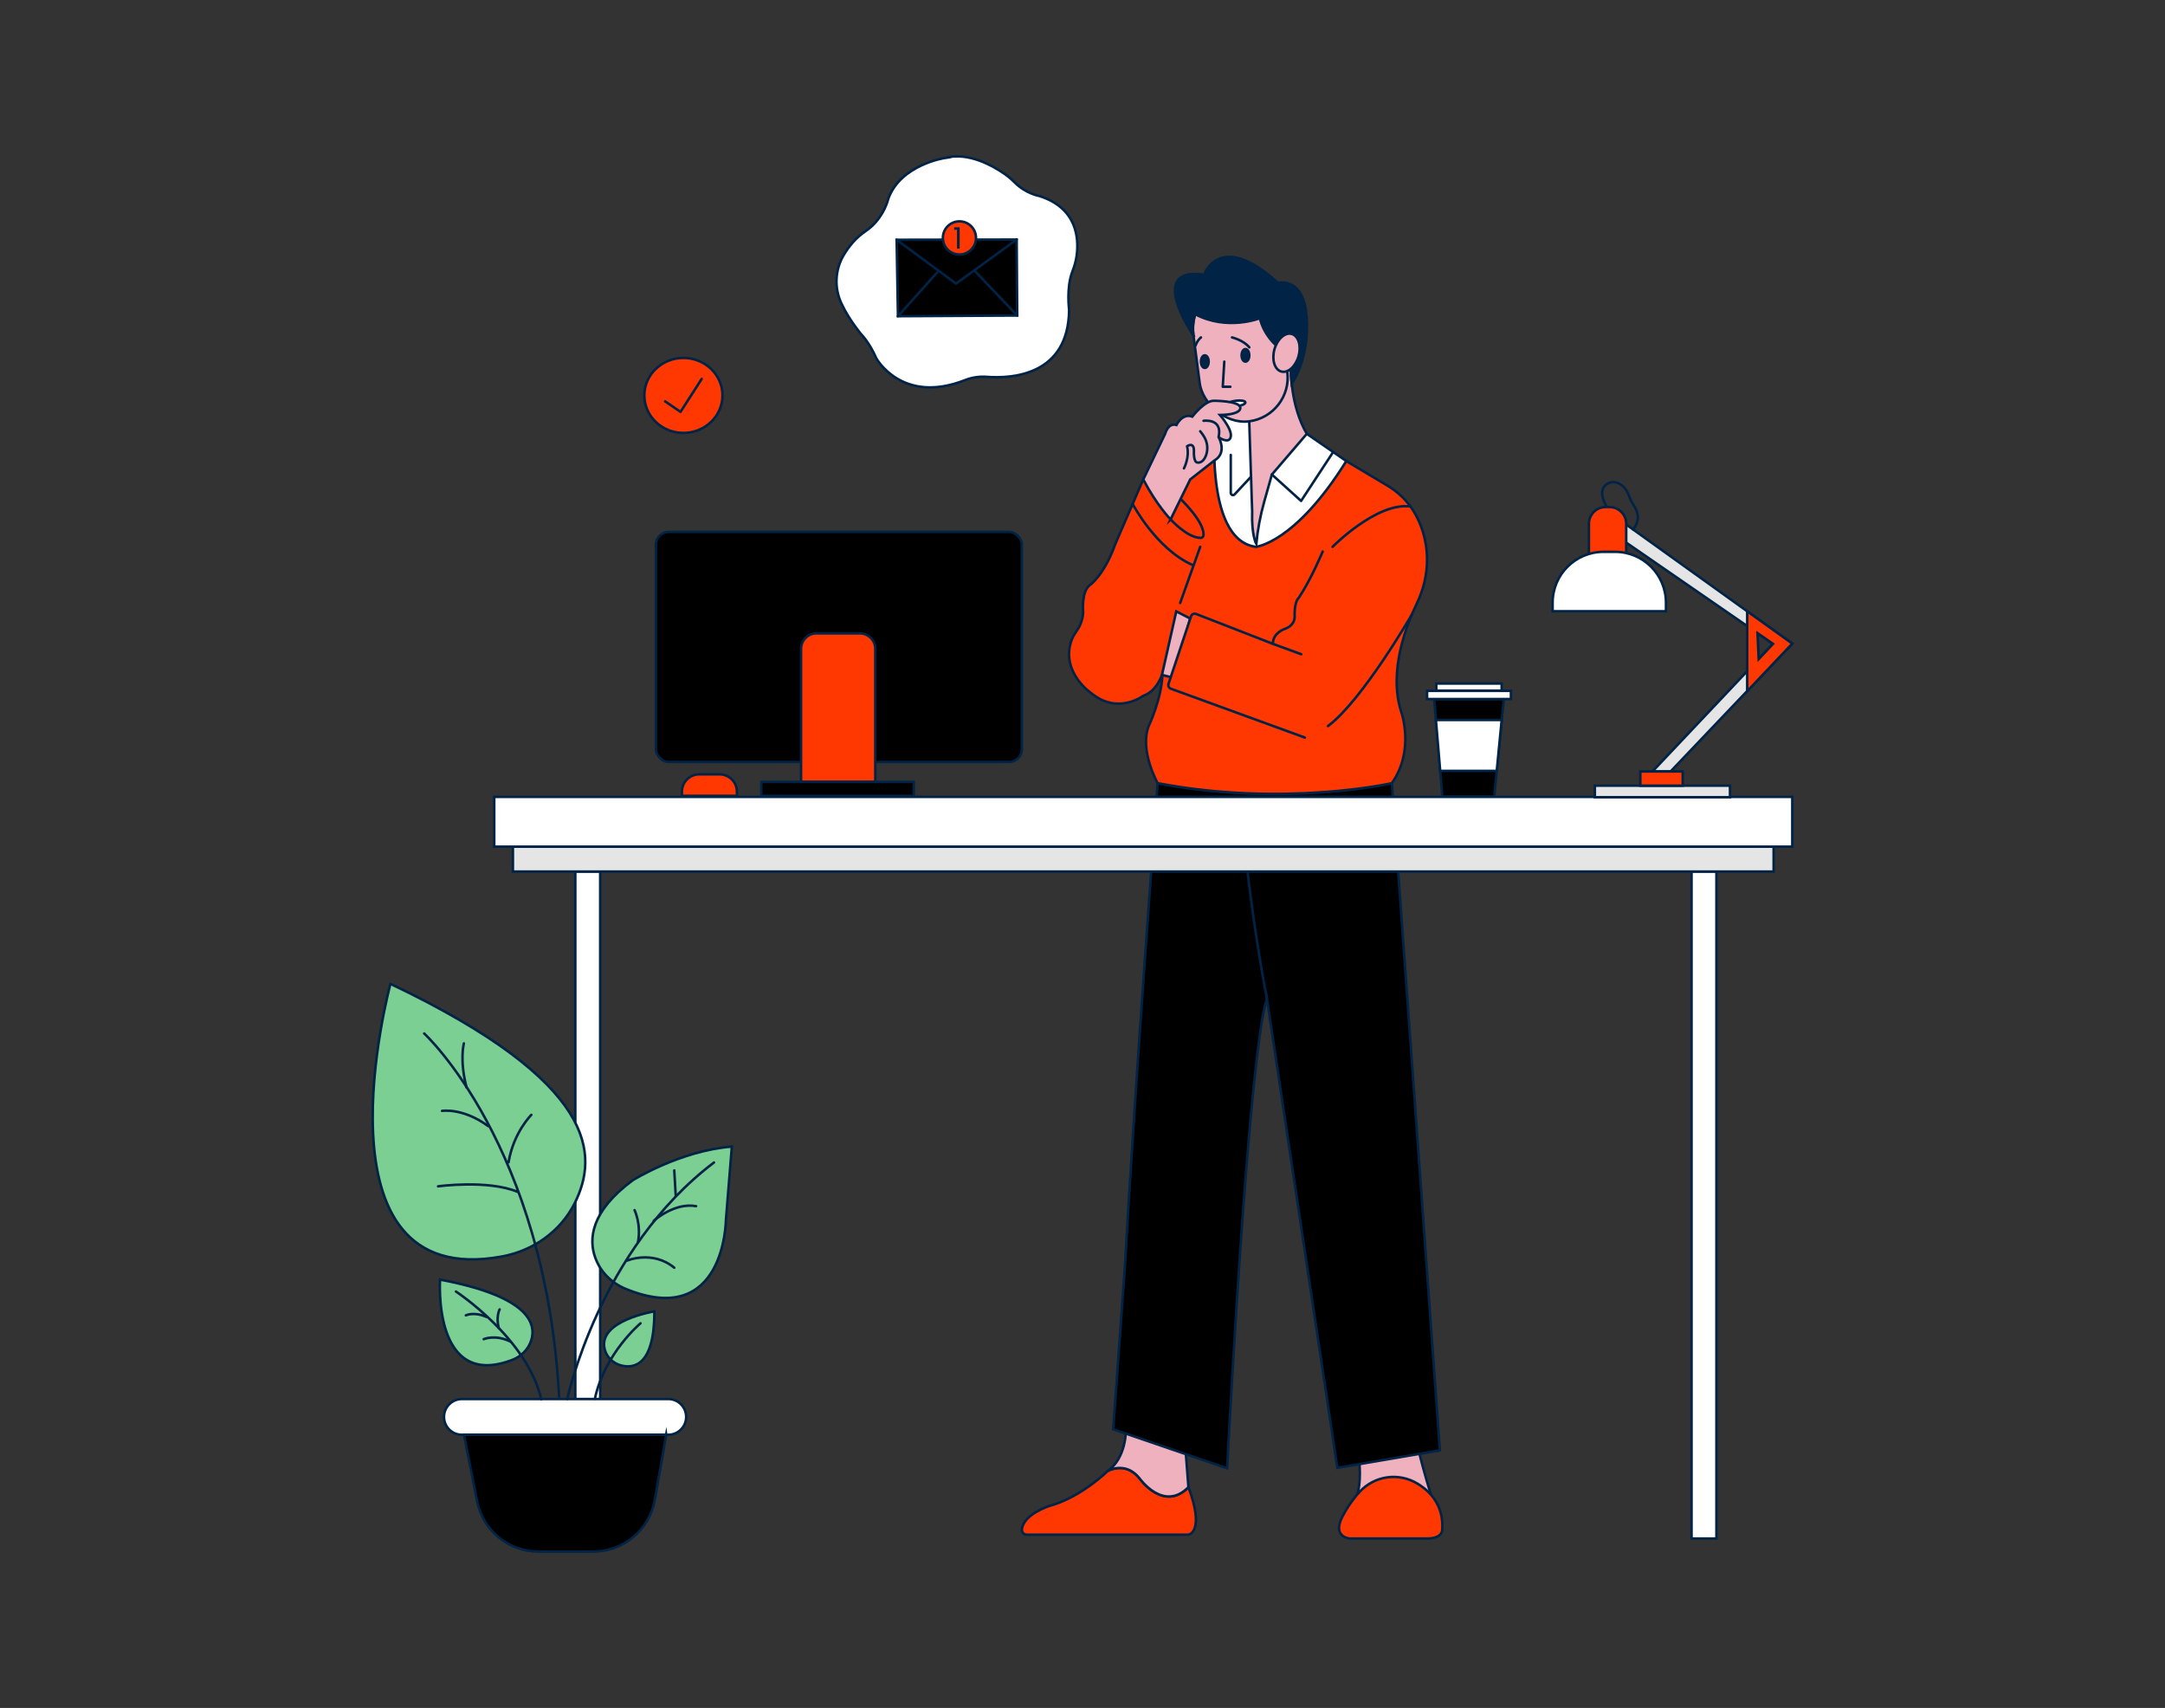 <?xml version="1.0" encoding="UTF-8"?>
<svg xmlns="http://www.w3.org/2000/svg" id="a" width="865.76" height="682.89" viewBox="0 0 865.76 682.89">
  <rect x="0" y="0" width="865.76" height="682.89" fill="#333333" stroke="none"/>
  <path d="M543.44,583.4s1.36,9.78-1.26,15.65l30.08-1.25s-2.95-9.41-5.08-18.39c0,0-13.86,3.19-23.73,3.99Z" fill="#f0b1bf" stroke="#002346" stroke-miterlimit="10"></path>
  <path d="M475.24,613.61h-64.68c-1.12,0-2.01-.96-1.91-2.08,.54-6.07,10.84-9.36,10.84-9.36,12.93-3.51,23.44-14.01,23.44-14.01,0,0,.01,0,.02-.01,.03-.02,.1-.05,.19-.1,1.22-.62,7.49-3.35,12.58,3.07,0,0,9.56,13.6,19.53,3.5,6.73,18.05,0,18.99,0,18.99Z" fill="#ff3700" stroke="#002346" stroke-miterlimit="10"></path>
  <path d="M539.68,615.14s-7.86-.6-2.12-10.11c0,0,2.33-4.45,6.18-8.6,5.98-6.44,15.6-7.78,23.11-3.22,5.24,3.18,10.54,8.83,9.89,18.56,0,0,.05,3.41-6.11,3.37h-30.95Z" fill="#ff3700" stroke="#002346" stroke-miterlimit="10"></path>
  <g>
    <path d="M475.24,594.62c-9.97,10.1-19.53-3.5-19.53-3.5-5.09-6.42-11.36-3.69-12.58-3.07-.09,.05-.16,.08-.19,.1,7.52-5.26,7.31-16.51,7.31-16.51l23.71,6.34,1.28,16.64Z" fill="#f0b1bf" stroke="#002346" stroke-miterlimit="10"></path>
    <path d="M575.8,579.89l-19.22-266.75s-42.86,9.64-93.65,0c0,0-9.13,121.75-13.13,193.75l-4.64,64.58,45.56,15.6c1.24-23.52,8.84-165.88,15.89-187.84l28.18,187.67,41-7Z" fill="#000000" stroke="#002346" stroke-miterlimit="10"></path>
    <path d="M566.48,241.52c-3.88,8.02-11.3,26.59-6.26,42.69,0,0,5.79,15.65-3.64,28.93,0,0-42.86,9.64-93.65,0,0,0-7.28-12.86-3.64-22.71,0,0,5.09-10.52,5.55-20.56,0-.1-.15-.13-.18-.04-.62,1.77-2.77,6.8-7.51,8.38,0,0-10.08,7.72-20.79-1.07,0,0-11.77-7.97-8.18-20.24,.48-1.63,1.31-3.14,2.3-4.53,1.03-1.44,2.53-4.1,2.66-7.59,0,0-.85-8.35,2.79-10.93,0,0,5.57-3.78,10.07-16.35l11.57-26.72,28.64-26.04,21.85,26.95,30.3-7.34,16.33,9.73c4.35,2.59,8.08,6.14,10.7,10.47,2.71,4.51,5.22,10.87,5.28,19.04,.05,6.22-1.49,12.34-4.19,17.93Z" fill="#ff3700" stroke="#002346" stroke-miterlimit="10"></path>
    <path d="M499.55,167.61l-13.34-2.87s-5.7,50.9,15.94,53.9c0,0,15.64-1.29,36.22-34.29l-15.78-10.89-23.03-5.86Z" fill="#fff" stroke="#002346" stroke-miterlimit="10"></path>
    <path d="M516.24,147.39s-.4,14.57,6.34,26.07l-13.97,16.27-3.09,10.96c-1.55,5.5-2.6,11.12-3.15,16.81h0s-1.97-3.45-1.64-12.98l-1.18-36.04,15.17-20.14s.73-.17,1.52-.95Z" fill="#f0b1bf" stroke="#002346" stroke-miterlimit="10"></path>
    <path d="M564.52,245.85s-19.78,34.27-33.48,44.45" fill="none" stroke="#002346" stroke-linecap="round" stroke-linejoin="round"></path>
    <path d="M528.93,220.51s-4.56,11.02-9.57,18.53c0,0-1.67,1.1-1.67,6.81,0,0,.83,4.04-4.17,5.71,0,0-4.51,1.53-4.51,5.86" fill="none" stroke="#002346" stroke-linecap="round" stroke-linejoin="round"></path>
    <path d="M532.88,218.64s17.6-17.93,31.17-16.13" fill="none" stroke="#002346" stroke-linecap="round" stroke-linejoin="round"></path>
    <path d="M452.93,201.49s9.32,17.85,23.85,24.37" fill="none" stroke="#002346" stroke-linecap="round" stroke-linejoin="round"></path>
    <line x1="479.95" y1="218.64" x2="471.94" y2="241.08" fill="none" stroke="#002346" stroke-linecap="round" stroke-linejoin="round"></line>
    <path d="M468.1,207.65s6.66,7.42,12.05,7.41c.56,0,1.03-.4,1.1-.95,.23-1.69-.54-6.02-9.32-14.8l-3.84,8.35Z" fill="#ff3700" stroke="#002346" stroke-miterlimit="10"></path>
    <path d="M485.63,184.12s-1.96,.13-3.07-3.03" fill="none" stroke="#231f20" stroke-miterlimit="10" stroke-width=".5"></path>
    <polyline points="508.61 189.73 520.29 200.29 532.88 181.09" fill="none" stroke="#002346" stroke-linecap="round" stroke-linejoin="round"></polyline>
    <path d="M492.17,181.88v15.2c0,.8,.98,1.18,1.52,.6l6.59-7.08" fill="none" stroke="#002346" stroke-linecap="round" stroke-linejoin="round"></path>
    <path d="M470.38,244.46l-5.72,25.38,4.14,1.05s4-12,7.15-23.58l-5.57-2.85Z" fill="#f0b1bf" stroke="#002346" stroke-miterlimit="10"></path>
    <path d="M497.48,336.07s3.14,32.29,9.14,63.15" fill="none" stroke="#002346" stroke-linecap="round" stroke-linejoin="round"></path>
    <rect x="548.06" y="476.83" width="266.67" height="9.95" transform="translate(1163.21 -199.59) rotate(90)" fill="#fff" stroke="#002346" stroke-miterlimit="10"></rect>
    <rect x="574.36" y="273.3" width="26.14" height="2.84" fill="#fff" stroke="#002346" stroke-miterlimit="10"></rect>
    <polygon points="573.51 279.5 576.78 318.53 597.52 318.53 601.36 279.5 573.51 279.5" fill="#000000" stroke="#002346" stroke-miterlimit="10"></polygon>
    <polygon points="574.21 287.88 600.51 287.88 598.53 308.23 575.92 308.23 574.21 287.88" fill="#fff" stroke="#002346" stroke-miterlimit="10"></polygon>
    <polygon points="648.92 208.73 716.72 257.34 668.06 308.45 660.79 308.45 709 257.43 648.92 216 648.92 208.73" fill="#e5e5e5" stroke="#002346" stroke-miterlimit="10"></polygon>
    <path d="M698.68,244.4v31.98l18.04-19.05-18.04-12.93Zm4.14,8.76l6.19,4.27-5.73,6.07-.46-10.34Z" fill="#ff3700" stroke="#002346" stroke-miterlimit="10"></path>
    <path d="M643.54,204.24s-5.18-6.8-1.61-10.2c1.26-1.2,3.15-1.57,4.79-.99,1.54,.54,3.49,1.9,4.71,5.22,.53,1.45,1.23,2.83,2.08,4.12,1.31,2.01,2.64,5.53-.47,9.29" fill="none" stroke="#002346" stroke-linecap="round" stroke-linejoin="round"></path>
    <rect x="101.7" y="476.83" width="266.67" height="9.95" transform="translate(716.84 246.77) rotate(90)" fill="#fff" stroke="#002346" stroke-miterlimit="10"></rect>
    <rect x="262.28" y="212.67" width="146.35" height="92" rx="5.11" ry="5.11" fill="#000000" stroke="#002346" stroke-miterlimit="10"></rect>
    <path d="M326.52,253.24h17.33c3.41,0,6.18,2.77,6.18,6.18v53.21h-29.7v-53.21c0-3.41,2.77-6.18,6.18-6.18Z" fill="#ff3700" stroke="#002346" stroke-miterlimit="10"></path>
    <path d="M279.62,309.6h8.14c3.83,0,6.93,3.11,6.93,6.93v1.68h-22v-1.68c0-3.83,3.11-6.93,6.93-6.93Z" fill="#ff3700" stroke="#002346" stroke-miterlimit="10"></path>
    <rect x="205.1" y="338.52" width="504.16" height="9.95" fill="#e5e5e5" stroke="#002346" stroke-miterlimit="10"></rect>
    <rect x="197.64" y="318.62" width="519.08" height="19.9" fill="#fff" stroke="#002346" stroke-miterlimit="10"></rect>
    <rect x="304.43" y="312.63" width="60.98" height="5.58" fill="#000000" stroke="#002346" stroke-miterlimit="10"></rect>
    <rect x="570.67" y="276.23" width="33.53" height="3.27" fill="#fff" stroke="#002346" stroke-miterlimit="10"></rect>
    <rect x="637.77" y="314.13" width="54.03" height="4.62" fill="#e5e5e5" stroke="#002346" stroke-miterlimit="10"></rect>
    <rect x="655.94" y="308.45" width="16.96" height="5.68" fill="#ff3700" stroke="#002346" stroke-miterlimit="10"></rect>
    <path d="M642.08,202.72h1.54c3.69,0,6.69,3,6.69,6.69v13.04h-14.92v-13.04c0-3.69,3-6.69,6.69-6.69Z" fill="#ff3700" stroke="#002346" stroke-miterlimit="10"></path>
    <path d="M641.2,220.64h4.68c11.22,0,20.32,9.11,20.32,20.32v3.42h-45.32v-3.42c0-11.22,9.11-20.32,20.32-20.32Z" fill="#fff" stroke="#002346" stroke-miterlimit="10"></path>
    <g>
      <ellipse cx="273.29" cy="158.1" rx="15.63" ry="15" fill="#ff3700" stroke="#002346" stroke-miterlimit="10"></ellipse>
      <polyline points="265.98 160.48 272.13 164.68 280.6 151.51" fill="none" stroke="#002346" stroke-linecap="round" stroke-linejoin="round"></polyline>
    </g>
    <path d="M377.8,63.17s-17.49,2.64-22.49,16.06c-.11,.29-.19,.58-.28,.87-.44,1.57-2.57,8-8.82,12.27-1.93,1.32-3.72,2.86-5.24,4.64-1.18,1.37-2.49,3.09-3.64,5.07-3.45,5.88-3.75,13.07-.86,19.25,1.49,3.18,3.92,7.36,7.83,12.22,0,0,3.38,3.38,6.09,9.64,0,0,10.2,18.72,35.49,8.81,2.78-1.09,5.77-1.55,8.74-1.32,9.87,.74,32.64-.42,32.91-26.78,0,0-1.19-8.92,1.31-15.33,.79-2.03,1.4-4.13,1.7-6.29,.95-6.92,.23-19.06-14.85-23.89,0,0-5.36-.87-9.91-5.42-1.23-1.23-2.53-2.37-3.96-3.36-4.76-3.33-14.71-9.02-24.03-6.44Z" fill="#fff" stroke="#002346" stroke-miterlimit="10"></path>
    <polygon points="358.55 95.87 359.08 126.43 406.78 126.16 406.56 95.78 358.55 95.87" fill="#000000" stroke="#002346" stroke-miterlimit="10"></polygon>
    <g>
      <circle cx="383.67" cy="95.13" r="6.63" fill="#ff3700" stroke="#002346" stroke-miterlimit="10"></circle>
      <path d="M381.56,91.85v-.98h2.21v8.52h-1.08v-7.54h-1.13Z" fill="#002346"></path>
    </g>
    <rect x="478.31" y="113.6" width="35.32" height="55.12" rx="17.66" ry="17.66" transform="translate(-14.12 65.56) rotate(-7.46)" fill="#f0b1bf" stroke="#002346" stroke-miterlimit="10"></rect>
    <path d="M477.25,134.18s-19.19-27.88,4.27-24.35c0,0,6.13-18.03,29.54,3.28,0,0,12.73-3.53,11.51,20.3,0,0-.24,11.18-6.02,20.05,0,0-.39-3.06-.31-6.07l-6.02-9.4s-4.87-4.07-6.39-10.76c0,0-13.01,5.19-25.87-1.59,0,0-1.36,3.41-.72,8.54Z" fill="#002346" stroke="#002346" stroke-miterlimit="10"></path>
    <ellipse cx="514.44" cy="141.01" rx="7.8" ry="5.01" transform="translate(240.7 598.84) rotate(-74.45)" fill="#f0b1bf" stroke="#002346" stroke-miterlimit="10"></ellipse>
    <ellipse cx="498.04" cy="142.08" rx="1.54" ry="2.52" fill="#002346" stroke="#002346" stroke-miterlimit="10"></ellipse>
    <ellipse cx="481.79" cy="144.59" rx="1.54" ry="2.52" fill="#002346" stroke="#002346" stroke-miterlimit="10"></ellipse>
    <path d="M480.25,134.91s-1.4,1.07-2.14,3.21" fill="none" stroke="#002346" stroke-linecap="round" stroke-linejoin="round"></path>
    <path d="M492.67,134.91s4.56,1.07,6.92,3.97" fill="none" stroke="#002346" stroke-linecap="round" stroke-linejoin="round"></path>
    <polyline points="489.58 144.59 488.97 154.64 492.02 154.64" fill="none" stroke="#002346" stroke-linecap="round" stroke-linejoin="round"></polyline>
    <ellipse cx="494.27" cy="161.39" rx="3.77" ry="1.14" transform="translate(-16.76 65.51) rotate(-7.46)" fill="#fff" stroke="#002346" stroke-miterlimit="10"></ellipse>
    <path d="M457.18,191.69l8.75-18.26s1.17-4.51,4.51-3.51c0,0,2.34-4.84,6.34-3.34,0,0,4.97-6.51,8.74-6.34,0,0,10.03,0,10.45,2.67,0,0,.95,2.85-8.12,3.01,0,0,6.26,7.13,3.81,9.74-.22,.24-.53,.38-.85,.4-.62,.05-1.81-.08-3.42-1.23-.02-.02-.05,0-.04,.02,.42,.77,3.24,6.33-1.72,9.27l-9.68,7.57-7.85,15.97s-5.48-5.55-10.92-15.97Z" fill="#f0b1bf" stroke="#002346" stroke-miterlimit="10"></path>
    <path d="M473.44,187.28s2.36-4.4,1.25-8.85c0,0,2.76-2,2.76,1.84,0,0-.33,4.68,1.5,4.68,0,0,2.11,.42,3.31-2.84,.88-2.38,.64-5.04-.6-7.24-.42-.74-.97-1.56-1.7-2.44" fill="none" stroke="#002346" stroke-linecap="round" stroke-linejoin="round"></path>
    <path d="M481.29,168.25s7.74-1.18,6.01,6.51" fill="none" stroke="#002346" stroke-linecap="round" stroke-linejoin="round"></path>
    <path d="M520.36,261.59l-11.36-4.16-30.68-11.94c-.83-.32-1.77,.11-2.05,.96l-8.99,26.96c-.27,.82,.17,1.71,.99,1.98l53.52,19.51" fill="#ff3700" stroke="#002346" stroke-linecap="round" stroke-linejoin="round"></path>
    <polyline points="358.55 95.87 382.3 113.39 406.56 95.78" fill="none" stroke="#002346" stroke-linecap="round" stroke-linejoin="round"></polyline>
    <line x1="374.8" y1="108.89" x2="359.08" y2="126.43" fill="none" stroke="#002346" stroke-linecap="round" stroke-linejoin="round"></line>
    <line x1="389.81" y1="108.36" x2="406.78" y2="126.16" fill="none" stroke="#002346" stroke-linecap="round" stroke-linejoin="round"></line>
  </g>
  <g>
    <path d="M175.97,511.63s-3.03,44.29,28.86,32.11c3.57-1.36,6.46-4.2,7.61-7.84,2.14-6.81-1.1-17.61-36.47-24.27Z" fill="#7ccf92" stroke="#002346" stroke-miterlimit="10"></path>
    <path d="M261.69,524.33s-22.8,3.66-19.88,15.16c.81,3.18,3.39,5.64,6.57,6.46,5.19,1.34,13.31-.03,13.31-21.62Z" fill="#7ccf92" stroke="#002346" stroke-miterlimit="10"></path>
    <path d="M238.06,502.94c-2.73-7.49-1.86-18.53,14.91-31,0,0,19.05-11.91,39.69-13.49l-2.38,29.37s-.33,43.82-40.1,27.5c-5.56-2.28-10.05-6.73-12.11-12.38Z" fill="#7ccf92" stroke="#002346" stroke-miterlimit="10"></path>
    <path d="M274.39,566.51c0,1.98-.8,3.76-2.1,5.06-1.29,1.29-3.08,2.09-5.05,2.09h-82.55c-3.94,0-7.14-3.19-7.14-7.14,0-1.97,.8-3.76,2.1-5.05,1.29-1.29,3.08-2.1,5.05-2.1h82.55c3.94,0,7.14,3.2,7.14,7.14Z" fill="#fff" stroke="#002346" stroke-miterlimit="10"></path>
    <path d="M266.4,573.65l-4.53,25.97c-2.09,11.99-12.5,20.75-24.68,20.75h-21.84c-11.97,0-22.26-8.46-24.58-20.2l-5.23-26.51h80.86Z" fill="#000000" stroke="#002346" stroke-miterlimit="10"></path>
    <g>
      <path d="M156.13,393.37s-33.36,123.43,44.65,109c12.47-2.31,23.44-10.03,29.08-21.39,9.46-19.05,9.62-47.92-73.72-87.61Z" fill="#7ccf92" stroke="#002346" stroke-miterlimit="10"></path>
      <path d="M169.62,413.21s48.42,44.45,53.97,145.25" fill="none" stroke="#002346" stroke-linecap="round" stroke-linejoin="round"></path>
      <path d="M175.18,474.33s19.96-2.72,31.81,2.21" fill="none" stroke="#002346" stroke-linecap="round" stroke-linejoin="round"></path>
      <path d="M212.48,445.75s-7.14,7.03-9.12,18.99" fill="none" stroke="#002346" stroke-linecap="round" stroke-linejoin="round"></path>
      <path d="M176.77,444.17s8.28-1.36,18.43,6.07" fill="none" stroke="#002346" stroke-linecap="round" stroke-linejoin="round"></path>
      <path d="M185.5,417.18s-1.81,6.69,1.08,17.63" fill="none" stroke="#002346" stroke-linecap="round" stroke-linejoin="round"></path>
    </g>
    <path d="M226.86,559.35s12.61-59.63,58.65-94.55" fill="none" stroke="#002346" stroke-linecap="round" stroke-linejoin="round"></path>
    <path d="M250.73,504.04s10.17-4.31,18.9,2.83" fill="none" stroke="#002346" stroke-linecap="round" stroke-linejoin="round"></path>
    <path d="M261.43,488.12s8.2-7.44,16.93-5.86" fill="none" stroke="#002346" stroke-linecap="round" stroke-linejoin="round"></path>
    <line x1="269.63" y1="467.98" x2="270.21" y2="477.97" fill="none" stroke="#002346" stroke-linecap="round" stroke-linejoin="round"></line>
    <path d="M253.76,483.85s2.73,5.71,1.36,12.78" fill="none" stroke="#002346" stroke-linecap="round" stroke-linejoin="round"></path>
    <path d="M182.32,516.39s28.53,18.67,34.11,43.07" fill="none" stroke="#002346" stroke-linecap="round" stroke-linejoin="round"></path>
    <path d="M193.44,535.44s4.63-2.03,10.65,.97" fill="none" stroke="#002346" stroke-linecap="round" stroke-linejoin="round"></path>
    <path d="M199.79,523.54s-1.52,2.87-.36,7.39" fill="none" stroke="#002346" stroke-linecap="round" stroke-linejoin="round"></path>
    <path d="M186.29,525.92s3.17-1.59,8.22,.62" fill="none" stroke="#002346" stroke-linecap="round" stroke-linejoin="round"></path>
    <path d="M256.14,529.09s-14.29,11.91-18.26,30.16" fill="none" stroke="#002346" stroke-linecap="round" stroke-linejoin="round"></path>
  </g>
</svg>
